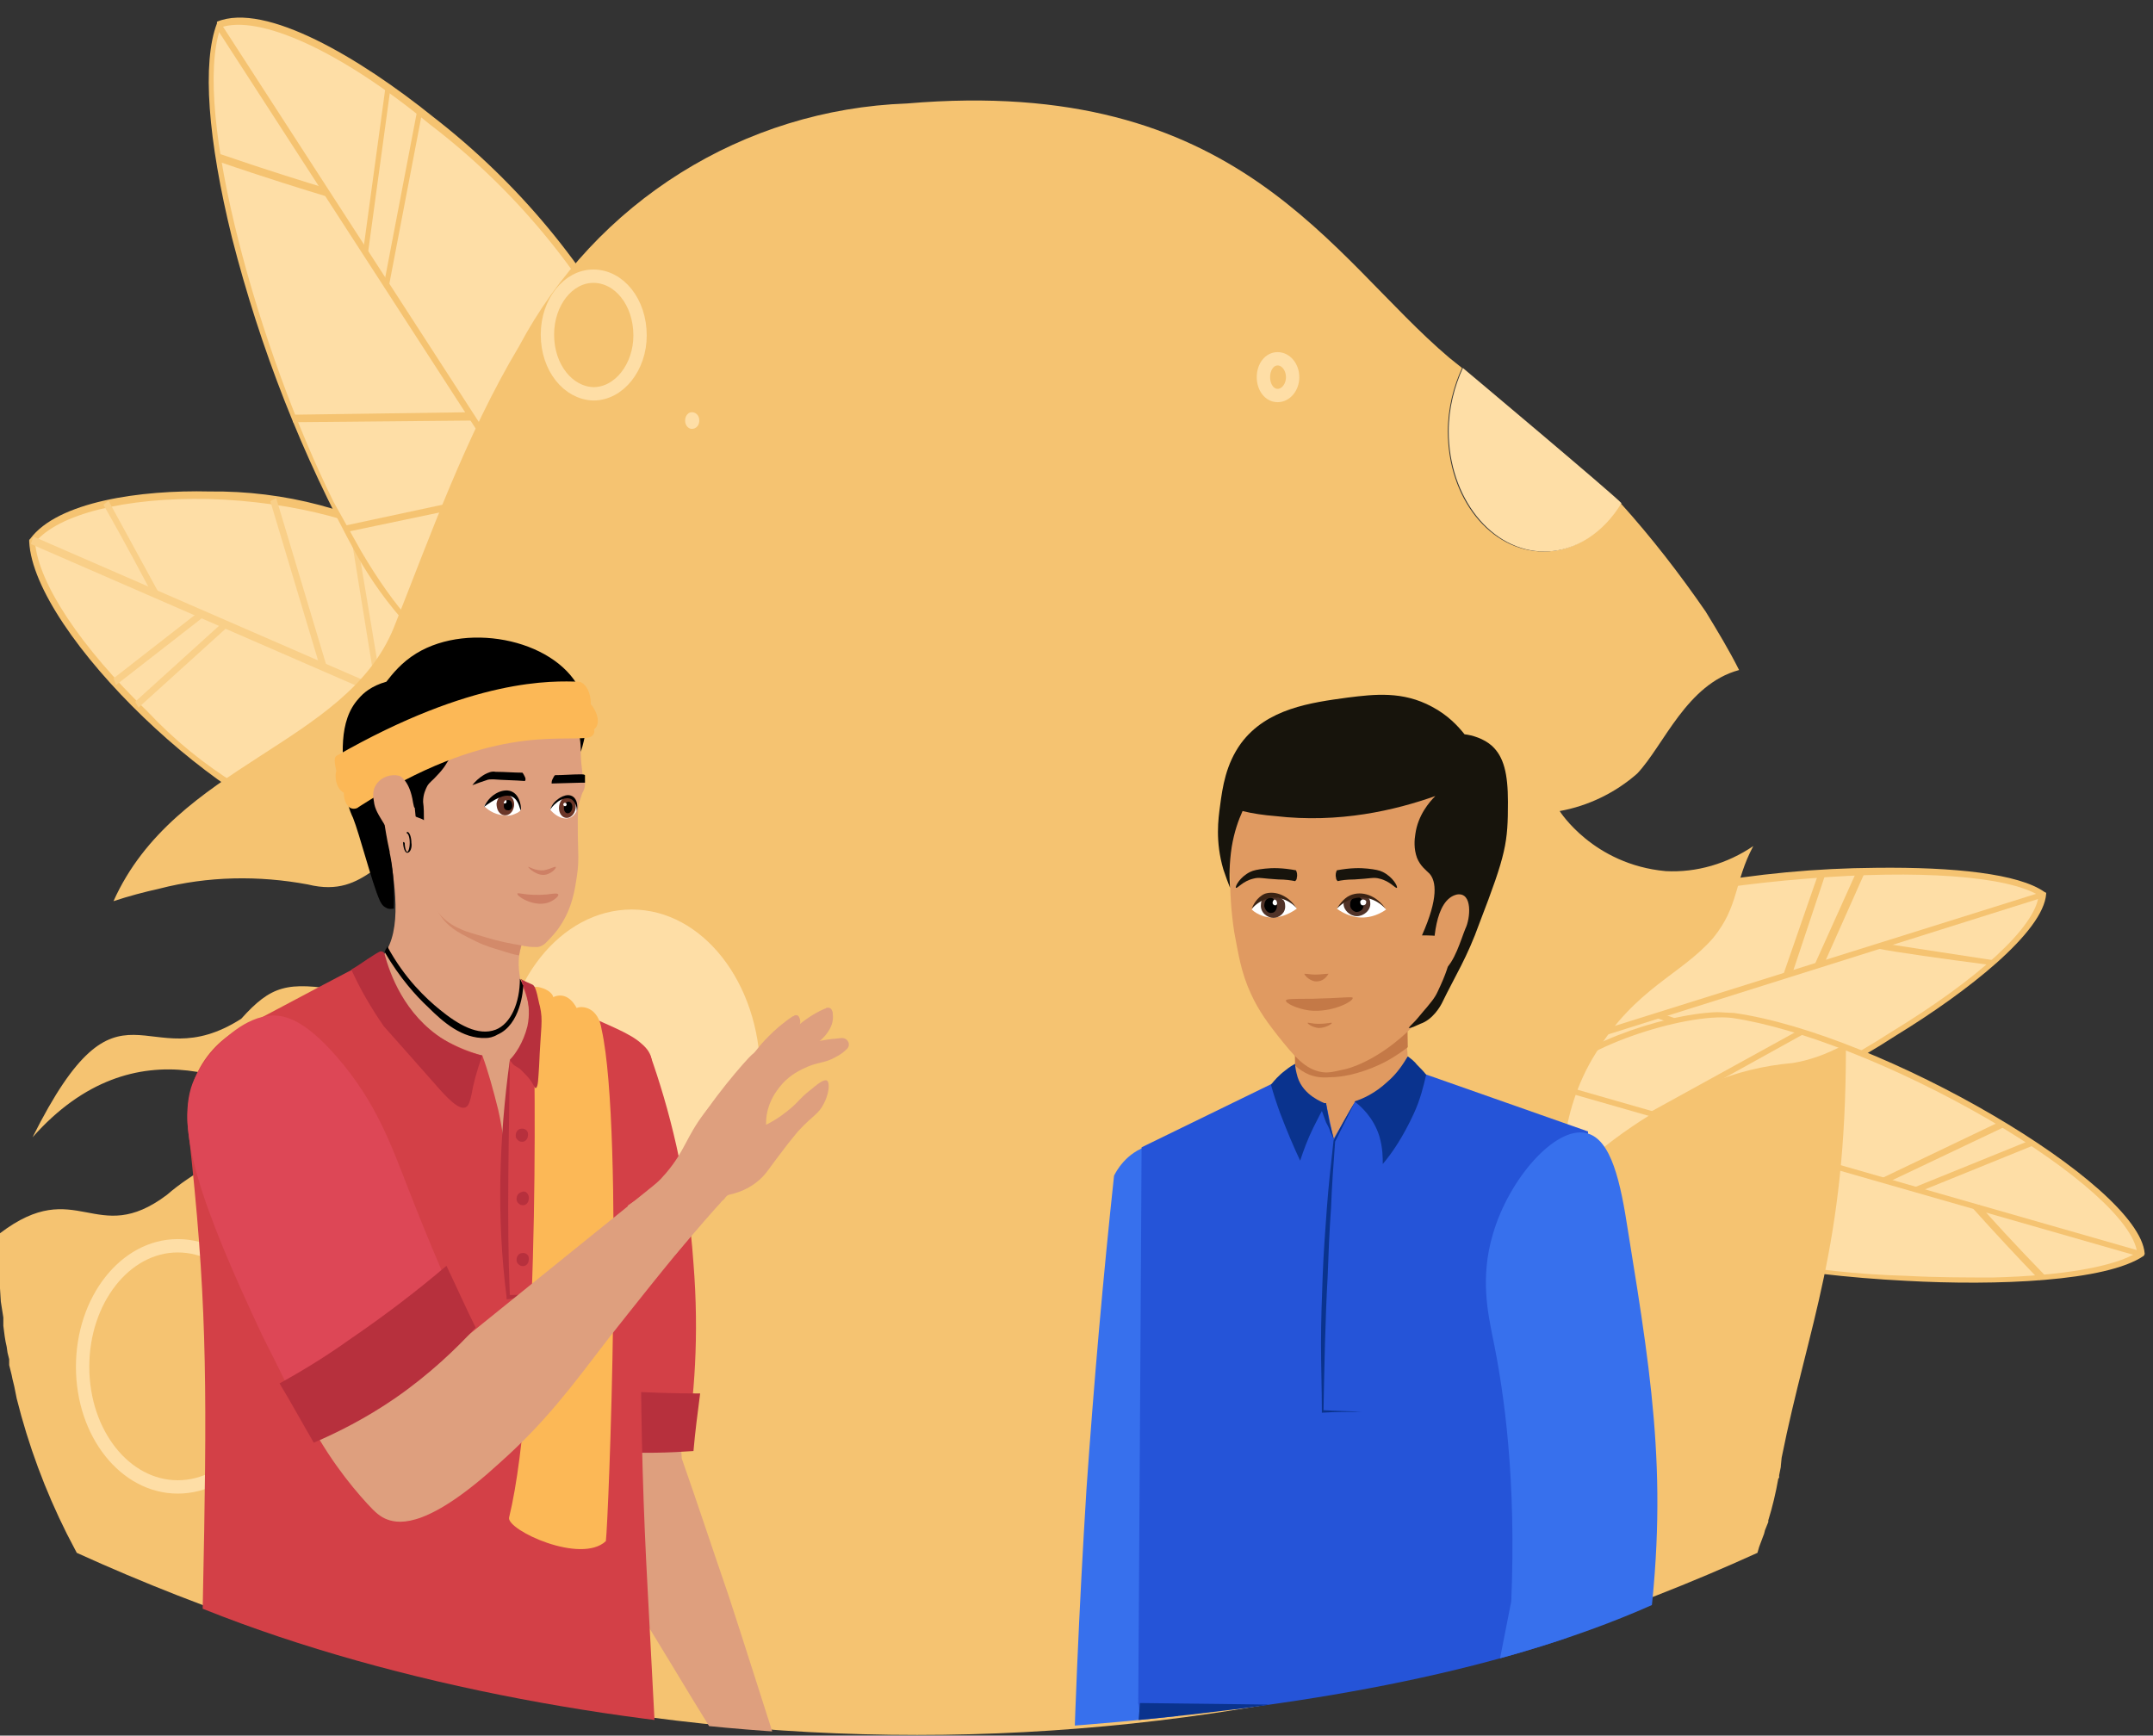 <?xml version="1.0" encoding="utf-8"?>
<!-- Generator: Adobe Illustrator 26.0.1, SVG Export Plug-In . SVG Version: 6.00 Build 0)  -->
<svg version="1.1" id="Layer_1" xmlns="http://www.w3.org/2000/svg" xmlns:xlink="http://www.w3.org/1999/xlink" x="0px" y="0px"
	 viewBox="0 0 258 208" style="enable-background:new 0 0 258 208;" xml:space="preserve">
<rect x="0" y="0" width="258" height="208" fill="#333333" stroke="none"/>
<style type="text/css">
	.st0{fill-rule:evenodd;clip-rule:evenodd;fill:#FEDEA6;}
	.st1{fill:#F5C371;}
	.st2{fill:#F9CF88;}
	.st3{fill:#FEDEA6;}
	.st4{fill:none;stroke:#FFFFFF;stroke-width:1.6;stroke-miterlimit:10;}
	.st5{fill:none;stroke:#FEDEA6;stroke-width:1.6;stroke-miterlimit:10;}
	.st6{clip-path:url(#SVGID_00000044873947891419709710000007047658025145266323_);}
	.st7{fill:#DE9F7E;}
	.st8{fill:#D38A6A;}
	.st9{fill:#D34047;}
	.st10{fill:#B7303D;}
	.st11{fill:#FCB856;}
	.st12{fill:#DD4756;}
	.st13{fill:#CE8065;}
	.st14{fill:#FFFFFF;}
	.st15{fill:#6B3628;}
	.st16{fill:#2554D8;}
	.st17{fill:#3770ED;}
	.st18{fill:#E09A61;}
	.st19{fill:#C47947;}
	.st20{fill:#0A338E;}
	.st21{fill:#17140C;}
	.st22{fill:#513328;}
	.st23{fill:#3B2314;}
</style>
<path class="st0" d="M196.4,136.8c-11,1.8-19.2-2-22.2-7.5c-2.4-4.3,3.6-14.8,8.6-17.2c15-7.3,54-10.4,62-5
	C244.2,115.2,213.8,133.8,196.4,136.8z"/>
<path class="st1" d="M224.9,104c-14.5,0.1-28.8,2.7-42.4,7.8c-5.2,2.6-11.2,13.2-8.7,17.6c1.6,3,4.5,5.3,8.3,6.7
	c4.6,1.6,9.6,1.9,14.4,1c10.9-2.5,21.3-6.9,30.7-13c8.5-5.2,17.7-12.4,18-17V107l-0.2-0.1C241.9,104.7,234.1,103.9,224.9,104
	L224.9,104z M191.5,137c-8.6,0.2-14.5-3.5-16.9-7.8c-2.2-4,3.5-14.3,8.4-16.7c7-3.4,19.7-6.1,33.5-7.2c13.4-1.1,24-0.3,27.8,2
	c-0.4,3.8-7.2,10-17.7,16.4c-9.3,6-19.5,10.3-30.3,12.8C194.7,136.8,193.1,137,191.5,137z"/>
<path class="st1" d="M174.5,129.7l-0.3-0.7l70.5-22.1l0.3,0.6L174.5,129.7z"/>
<path class="st1" d="M222.5,104.4l-5,11.1l1,0.2l4.9-11l-1-0.3L222.5,104.4z M214.6,117l-0.9-0.2l4.2-12.1l0.8,0.2l-4,12L214.6,117z
	 M218.5,129l-20-7l0.4-0.6l20,7l-0.4,0.5V129z M187,125.6l-0.9-0.1l4-16.2l0.9,0.1L187,125.6z M207.6,133.8l-18-9l0.5-0.6l18,9
	L207.6,133.8L207.6,133.8z M225.3,113l-0.2,0.7c2,0.4,7.6,1.2,13.8,2l0.1-0.6L225.3,113L225.3,113z"/>
<path class="st0" d="M194.6,146.8c-9.5-4.3-11.8-11.3-8.9-17c2.3-4.3,16.2-8.9,22-8c17.5,2.4,48.2,20.3,48.8,28.4
	C248.7,155.9,209.8,153.7,194.6,146.8z"/>
<path class="st1" d="M205.8,121.3c-6.7,0.2-18.4,4.4-20.5,8.5c-1.6,2.8-1.6,6.2-0.2,9.1c2,3.7,5.3,6.7,9.3,8.2
	c7.1,3.2,20.1,5.7,34,6.4c10.8,0.6,24,0.1,28.5-3l0.1-0.2v-0.1c-0.7-8.3-31.5-26.3-49.2-28.8L205.8,121.3L205.8,121.3z M238.8,153.1
	c-3.2,0-6.7,0-10.4-0.2c-11.4-0.3-22.8-2.5-33.5-6.4c-9.7-4.4-11.4-11.4-8.8-16.5c2.2-4.2,15.8-8.7,21.5-8c8,1.2,19.7,5.8,30.6,12.1
	c10.6,6.2,17.4,12.3,17.9,16C253.4,151.8,247.1,152.9,238.8,153.1L238.8,153.1z"/>
<path class="st1" d="M256.4,150.6l-70.8-20.3l0.3-0.6l70.8,20.3L256.4,150.6L256.4,150.6z"/>
<path class="st1" d="M243.2,136.7l-13.8,5.6l0.4,0.6l13.8-5.6L243.2,136.7z M226,141.8l-0.5-0.6l14-6.7l0.6,0.6L226,141.8z
	 M217.6,152.6l-7.8-15.4l0.8-0.3l7.9,15.4L217.6,152.6z M198.3,133.8l-0.6-0.5l17.8-9.8l0.5,0.5L198.3,133.8z M205.4,150.5l-4.6-16
	l1-0.1l4.5,16h-1L205.4,150.5z M237.2,144.4l-0.8,0.4c2.6,2.9,5.3,5.8,8,8.6l0.8-0.4C241.5,149.2,238.4,145.8,237.2,144.4z"/>
<path class="st0" d="M50.4,66c7.2,5.3,9,14.6,6.8,22.1c-1.8,6-12.2,12.8-16.6,12C27.4,97.8,4.4,75.6,3.9,64.9
	C9.7,56.9,39,57.8,50.4,66L50.4,66z"/>
<path class="st1" d="M58.2,84.4c0.4-2.8,0.2-5.6-0.6-8.3c-1.1-4.2-3.5-7.8-7-10.4c-7.7-4.6-16.5-6.9-25.5-6.8
	c-8.2-0.2-18.2,1.2-21.5,5.7l-0.1,0.1v0.2c0.5,11,23.7,33.3,37,35.6c4.6,0.9,15.2-6.1,17-12.2C57.8,87,58.1,85.7,58.2,84.4z M4.2,65
	C7,61.6,15,59.6,25,59.8c10.3,0.3,20,2.9,25.2,6.7c6.1,4.4,8,11.7,7.3,18c-0.1,1.2-0.3,2.3-0.7,3.5c-1.6,5.7-11.8,12.4-16.1,11.6
	c-8.8-2.7-16.7-7.6-23-14.3C9.7,77.6,4.6,69.9,4.2,65z"/>
<path class="st2" d="M3.7,65.2L4,64.3l53.3,23.2L57,88.4L3.7,65.2z"/>
<path class="st2" d="M24.3,74L24,73.2l-10.4,8.1l0.3,0.8L24.3,74z M16.2,84.1l10.6-9.6l0.4,0.7l-10.6,9.6L16.2,84.1z M32.5,60
	l0.6-0.3l6,20l-0.7,0.4l-6-20L32.5,60z M34.3,97.5l13.4-14l0.4,0.8l-13.4,14C34.7,98.3,34.3,97.5,34.3,97.5z M41.7,62l0.6-0.2
	l3.5,21L45.1,83L41.7,62z M19,71l-6-11l-0.6,0.5c2.8,4.9,5.1,9.3,6,11L19,71L19,71z"/>
<path class="st0" d="M43,66.3l-3.2-5.8C30.2,41.5,22.6,12.8,26.1,3C36.3-1.2,67.6,24.2,76,43.5c4.8,10.2,3.5,22.3-3.4,31.2
	c-0.9,1.1-2,2.1-3.2,3c-5.9,4.1-13.5,4-20.3-3.2c-2-2-4-4.9-6-8.2H43z"/>
<path class="st1" d="M78.8,60.3c0.7-5.7-0.2-11.6-2.6-17C70.4,31.9,62.1,21.9,51.9,14C43.2,7,31.8,0.2,26,2.6v0.2
	c-1.8,4.7-1.1,13.9,1.8,25.7c3.4,13.3,8.4,26.1,15,38.1c1.7,3,3.7,5.8,6,8.3c6.4,6.7,14.1,7.9,20.7,3.2c1.2-0.9,2.3-2,3.3-3.1
	C76.3,70.8,78.4,65.7,78.8,60.3L78.8,60.3z M26.4,3.3C31,1.7,40.7,6,51.5,14.9c10.1,7.7,18.3,17.6,24,28.9c4.7,10,3.5,21.8-3.2,30.6
	c-0.9,1.2-2,2.2-3.2,3c-6.3,4.5-13.8,3.4-20-3.1c-1.8-2-3.8-4.8-5.8-8.2L40,60.2C31,42,23,13.4,26.4,3.4V3.3z"/>
<path class="st1" d="M25.9,3.3l0.5-0.6l46.4,71.7L72.3,75L25.9,3.3z"/>
<path class="st1" d="M46.8,10.5l-0.6-0.1l-2.7,19.8l0.6,0.1L46.8,10.5z M46,34.1l4-20.9l0.6,0.2l-4,20.9L46,34.1z M35.2,49.7
	l21.3-0.3v1l-21.4,0.2v-1L35.2,49.7z M64.1,62.1L70.8,35l0.7,0.2l-6.7,27.1C64.8,62.3,64.1,62.1,64.1,62.1z M41.3,63l21-4.5v0.9
	l-21,4.4V63z M39.2,22.6c-2-0.6-7.2-2.2-13-4.2L26,19.3c5.8,2,11,3.6,13,4.2l0.2-1V22.6z"/>
<g>
	<path class="st1" d="M221.2,125.7c0,23.8-4.5,33-7.7,49l-0.1,1v0.1l-0.2,1v0.3l-0.1,0.1c-0.3,1.7-0.7,3.4-1.2,5v0.2l-0.4,1
		l-0.1,0.4c-0.2,0.5-0.4,1.1-0.6,1.6l-0.2,0.7c-64,29.1-137.4,29.1-201.4,0c-0.4-0.8-0.8-1.5-1.2-2.3c-2.6-5.2-4.6-10.6-6-16.2
		l-0.2-1c-0.1-0.6-0.3-1.2-0.4-1.8l-0.3-1.2v-0.7l-0.2-0.8l-0.1-0.7c-0.2-0.8-0.3-1.7-0.4-2.5v-1L0.1,156c-0.2-2.7-0.3-5.5-0.1-8.2
		c9.2-7,11.5,1.8,20-4.6c6.2-5.4,16.9-8.5,16.9-8.5c-6.7-5.3-20.7-12.3-33,1.6c10.6-21.2,13.4-6.8,25-14.2c3.6-4,5.5-4.5,12-3.4
		c13.8,3,8-16.2,20-14.4c0,0-2.4-2.9-9-2.9s-7.7,6.4-15,4.6c-5.9-1.1-12-1-17.8,0.5c-1.8,0.4-3.7,0.9-5.5,1.5
		C21,91.5,41.5,89.3,47.2,75.2c4.3-10.8,8.6-23,15-33.7c9.2-17.3,26.9-28.4,46.5-29.1c39.8-3.4,50.7,18.4,65,30.5l1.5,1.2
		c-1,2.2-1.7,4.8-1.7,7.6c0,8,5.1,14.4,11.5,14.4c3.7,0,7-2.3,9.2-5.8c3.7,4.1,7.1,8.5,10.2,13c1.4,2.3,2.8,4.6,4,7
		c-6.3,1.7-9,9-12.2,12.4c-2.6,2.3-5.9,3.9-9.3,4.5c0,0,4,6.4,12.7,7.2c3.7,0.2,7.4-0.9,10.5-3c-2.3,4.3-1.7,7.2-4.8,11
		c-3.8,4.4-9.3,6-14,13.7c-4.9,7.7-4,15.8-4,15.8c5-5.1,11-9.1,17.5-12c3.2-1.4,6.6-2.2,10-2.5c1.9-0.3,4-1,6.2-2.2v0.5L221.2,125.7
		z"/>
</g>
<g>
	<path class="st3" d="M194.3,60.3c-2.1,3.5-5.5,5.8-9.2,5.8c-6.4,0-11.5-6.5-11.5-14.4c0-2.8,0.7-5.4,1.7-7.6
		C175.3,44.1,193.3,59.2,194.3,60.3z"/>
</g>
<g>
	<path class="st3" d="M91.1,128.5c0,10.8-7,19.5-15.4,19.5c-8.6,0-15.5-8.7-15.5-19.5c0-10.7,7-19.5,15.5-19.5S91,117.8,91.1,128.5
		L91.1,128.5z"/>
</g>
<g>
	<path class="st3" d="M83.8,50.4c0,0.6-0.4,1-0.9,1c-0.4,0-0.8-0.4-0.8-1s0.4-1,0.8-1C83.4,49.4,83.8,49.8,83.8,50.4z"/>
</g>
<g>
	<path class="st4" d="M54,141.6c1,0,1.8-1,1.8-2.3c0-1.2-0.7-2.2-1.7-2.2s-1.8,1-1.8,2.2C52.3,140.6,53.1,141.6,54,141.6L54,141.6z"
		/>
</g>
<g>
	<path class="st5" d="M153.1,47.4c1,0,1.8-1,1.8-2.2s-0.8-2.2-1.8-2.2s-1.7,1-1.7,2.2S152.1,47.4,153.1,47.4z"/>
</g>
<g>
	<path class="st5" d="M71.1,47.2c3.1,0,5.6-3.2,5.6-7c0-4-2.5-7.1-5.6-7.1c-3,0-5.5,3.1-5.5,7C65.6,44.1,68.1,47.1,71.1,47.2
		L71.1,47.2z"/>
</g>
<g>
	<path class="st5" d="M21.3,178.2c6.4,0,11.5-6.5,11.5-14.4c0-8-5.1-14.5-11.5-14.5c-6.3,0-11.4,6.5-11.4,14.5S15,178.2,21.3,178.2z
		"/>
</g>
<g>
	<g>
		<g>
			<g>
				<defs>
					<path id="SVGID_1_" d="M-15.8,159c9.6,33,79.6,49.7,125.9,49c40.3-2.1,98-7.2,117.2-39.5C254.7,127,228,65.6,195.1,32.2
						c-27.4-27.8-77.6-53.6-111-36.7c-16,8-33.1,28.3-43,46.7c-5.7,10.7-6,15.2-13.4,25.5C15.3,84.9,7.2,84-3.7,100
						c-9.7,14.2-12.4,28.2-13.4,34.8C-18.5,145.6-17.7,152.6-15.8,159z"/>
				</defs>
				<clipPath id="SVGID_00000052102966932423832230000004913412290870245820_">
					<use xlink:href="#SVGID_1_"  style="overflow:visible;"/>
				</clipPath>
				<g style="clip-path:url(#SVGID_00000052102966932423832230000004913412290870245820_);">
					<g>
						<g>
							<g>
								<path class="st7" d="M94.1,211.2c0.2,0.4,0.5,0.9,0.7,1.3c0.6,1.2,1.2,2.4,1.6,3.7c0.8,2.5,1.4,5.1,1.6,7.7
									c0,0.7-2.3,4.8-2.9,5.3c-0.6,0.6-2.4,1.4-3.1,1c-0.1,0.2-1.7,0.9-1.3-1c-0.4-0.2-1.4-0.6,1.4-3.4l-0.1,0
									c-0.3-0.7-0.3-1.7-0.4-2.2c-0.2-1.2-0.4-2.6-1.1-3.7c-1.1-1.7-1.6-4-1.6-7.1c-0.1-0.9,2.7-3.9,3.5-3.7
									c0.1,0.2,0.3,0.3,0.5,0.5C93.4,210,93.8,210.6,94.1,211.2z"/>
								<path class="st8" d="M92,225.9c0.1,0.4,0.3,0.6,0.7,0.8c0.2,0.1,0.4,0.1,0.6,0c0.2-0.1,0.5-0.2,0.6-0.4
									c0.2-0.3,0.3-0.6,0.4-0.9c0.4-1.8,0.1-3.7-0.1-5.5c0,0,0-0.1-0.1-0.1c0,0-0.1,0-0.1,0.1c0.2,1.7,0.5,3.7,0.1,5.4
									c-0.1,0.3-0.2,0.6-0.4,0.9c-0.1,0.2-0.3,0.3-0.5,0.4c-0.2,0.1-0.3,0.1-0.5,0c-0.3-0.1-0.4-0.4-0.6-0.7c0,0-0.1-0.1-0.1,0
									C92,225.8,92,225.8,92,225.9L92,225.9z"/>
							</g>
							<g>
								<path class="st7" d="M70.6,131.3c7.6,16.5,9.5,28.4,9.5,28.4c0.6,3.6,1.2,8.8,1.6,15.1c1.9,5.4,3.7,10.9,5.6,16.4
									c2.1,6.4,4.1,12.8,6.1,19c-1.5,1.1-3,2.1-4.4,3.2c-2-3.3-5.1-8.2-8.7-14.2c-6.9-11.3-10.3-17-11-18.5c-7-15.5-3.7-19-8-33.7
									c-1.1-3.9-2.3-8.6-2.3-12.7c0-2.5,0.9-4.6,2.3-6.7c0.6-0.8,1.2-1.4,1.9-1.6c1.1-0.4,2.1-0.1,2.5,0.1
									C68.7,127.1,70.4,130.7,70.6,131.3z"/>
								<path class="st9" d="M82.2,173.5c-4.7-0.3-9.3-0.6-14-0.9c-1-11.5-1.9-23.1-2.9-34.6c0.1-0.9,1.1-6.5,6.2-9.7
									c2.5-1.6,5-1.9,6.4-1.9c2.2,6.2,4.5,14.7,5.2,25C83.8,160.1,83.2,167.6,82.2,173.5z"/>
								<path class="st10" d="M83.9,167c-3.1,0-6.3-0.1-9.6-0.3c-5.2-0.3-10.1-0.7-14.7-1.3c0.4,2.2,0.7,4.5,1.1,6.7
									c3.5,0.9,7.9,1.7,12.8,1.9c3.6,0.2,6.8,0.1,9.6-0.1C83.3,171.6,83.6,169.3,83.9,167z"/>
							</g>
							<path class="st7" d="M68.6,130.1c-0.1,9.1-9.1,16-17.8,15.9c-9-0.1-17.8-7.7-17.4-16.4c0.4-8.1,8.7-12.8,9.3-13.1
								c1.5-0.9,6.3-3.4,12.1-2.2C61.9,115.7,68.6,122.2,68.6,130.1z"/>
							<path class="st9" d="M23.5,229.3c0.2-9.2,0.4-18.5,0.6-27.7c0.6-28,0.9-39.6-0.5-55.9c-0.4-4.6-0.8-8.3-1.1-10.7
								c-0.1-1.1-0.1-3.4,0.9-5.9c1.3-3.1,3.6-4.8,4.6-5.4c4.8-2.5,9.6-5.1,14.4-7.6c0.5-0.2,0.9-0.5,1.4-0.7c0.7-0.4,1.4-0.8,2-1.2
								c0.1,0.5,0.2,1.3,0.5,2.1c0,0,0.8,2.5,2.5,4.7c3,3.8,8.2,5.3,9,5.5c0.7,1.9,1.3,4.1,1.9,6.5c0.3,1.3,0.5,2.6,0.7,3.9
								c0.2-3.3,0.5-6.5,0.7-9.8c0.6-0.6,1.3-1.4,1.8-2.6c1.4-3.3-0.3-6.4-0.6-7c3.1,2,6,3.3,7.9,4.1c2.7,1.3,5.3,2.2,6.7,3.5
								c0.7,0.6,1.1,1.2,1.2,2c0.1,0.4,0,0.7,0,0.9c-0.8,10.4-1.3,21.6-1.3,33.4c0,10.1,0.3,19.8,0.8,28.9c0.7,13.3,1.4,26.6,2.1,40
								C60.9,229.8,42.2,229.6,23.5,229.3z"/>
							<g>
								<path class="st10" d="M61.1,127c-0.1,9.5-0.4,18.9,0,28.4c0,0-0.3-0.2-0.3-0.2c1.4,0,2.8-0.1,4.3-0.1
									c-1.4,0.2-2.8,0.4-4.2,0.6l-0.2,0l0-0.3C59.5,146,59.8,136.4,61.1,127L61.1,127z"/>
							</g>
							<path class="st10" d="M63.3,150.5c0.1,0.2,0.1,0.5,0,0.8c-0.2,0.4-0.5,0.5-0.9,0.4c-0.2-0.1-0.5-0.3-0.5-0.7
								c0-0.4,0.2-0.7,0.5-0.8C62.8,150.1,63.1,150.2,63.3,150.5z"/>
							<path class="st10" d="M63.3,143.2c0.1,0.2,0.1,0.5,0,0.8c-0.2,0.4-0.5,0.5-0.9,0.4c-0.2-0.1-0.5-0.3-0.5-0.7
								c0-0.4,0.2-0.7,0.5-0.8C62.8,142.7,63.1,142.8,63.3,143.2z"/>
							<path class="st10" d="M63.2,135.6c0.1,0.2,0.1,0.5,0,0.8c-0.2,0.4-0.5,0.5-0.9,0.4c-0.2-0.1-0.5-0.3-0.5-0.7
								c0-0.4,0.2-0.7,0.5-0.8C62.7,135.2,63,135.3,63.2,135.6z"/>
							<path class="st11" d="M72.1,123.4c-0.4-2.7-2.3-2.9-3-2.6c-0.7-1.3-1.7-1.8-2.8-1.3c-0.2-0.9-2.1-1.5-2.5-1.1
								c0.3,4.5,1.1,47.5-2.8,63.5c-0.2,1.5,8.6,5.6,11.6,2.8C72.9,182.6,74.8,135.6,72.1,123.4z"/>
							<path class="st7" d="M36.2,168.7c5.9-4,11.7-8,17.6-12c0.7,1.1,1.5,2.3,2.2,3.4c7.8-6.3,15.6-12.6,23.4-18.9
								c0.6,0.8,1.4,1.8,2.5,2.8c1,0.9,1.9,1.5,2.7,2c-5,5.9-8.9,10.9-11.6,14.3c-4.6,6-7.6,10.1-13.1,15
								c-8.4,7.7-11.9,7.4-13.5,6.8c-0.8-0.3-1.4-0.8-2.4-1.9C41.9,177.9,38.9,174.2,36.2,168.7z"/>
							<path class="st12" d="M37.6,172.4c2.5-1.7,5.1-3.4,7.6-5.1c3.7-2.5,7.4-5,11.1-7.5c-3.4-7.3-5.8-13.3-7.4-17.4
								c-2.1-5.4-3.9-10.4-8.5-15.7c-3.9-4.5-6.2-5-7.7-5c-3.4,0.1-6.2,3.2-7,4c0,0-1.5,1.6-2.4,3.6c-2.6,5.6,0.9,15.4,8.2,30.9
								C33.1,163.3,35.1,167.5,37.6,172.4z"/>
							<path class="st10" d="M33.5,165.8c2.7-1.5,5.5-3.2,8.3-5.2c4.4-3,8.3-6,11.7-8.9c1.2,2.5,2.3,5,3.5,7.4
								c-2.3,2.5-5.5,5.6-9.7,8.5c-3.5,2.4-6.9,4.1-9.7,5.3C36.2,170.5,34.9,168.1,33.5,165.8z"/>
							<path class="st10" d="M61.1,127c0.6-0.6,1.6-2,2.1-4c0.6-2.8-0.5-4.9-0.8-5.7c0.4,0.3,1,0.5,1.4,0.7c0.5,0.2,0.7,2,0.9,2.6
								c0.4,1.8,0.1,2.4-0.1,7.2c-0.1,1.4-0.1,2.5-0.4,2.6c-0.2,0-0.3-0.7-1.2-1.6c-0.3-0.3-0.5-0.5-0.7-0.7c-0.4-0.3-0.8-0.4-1-0.8
								C61.2,127.2,61.1,127.1,61.1,127z"/>
							<g>
								<path class="st7" d="M63,120.7c-5,4.4-18.6-4.9-18.1-5.2c3.2-2.3,2.7-7.8,1.9-12.6c-0.3-1.9-0.7-3.6-1-5
									c3.2-1.2,11.7-1.3,15.4,4.8c1.4,2.3,2.1,5.4,1.6,9.7c-0.3,0.8-0.5,1.5-0.6,2.2c0,0,0,0,0,0C61.9,117.5,63.3,120,63,120.7z"
									/>
								<path class="st8" d="M62.8,112.3c-0.3,0.8-0.5,1.5-0.6,2.2c0,0,0,0,0,0c-0.6-0.1-1.3-0.3-2.2-0.6c-0.7-0.2-1.8-0.5-3-1.1
									c-1.6-0.8-3-1.4-4.1-2.9c-0.5-0.7-0.7-1.2-1.1-2.2c-0.5-1.1-1-2.8-1.3-5.1c3.2-2.4,7.2-2.7,9.9-0.8c0.3,0.2,0.6,0.4,0.8,0.7
									C62.6,104.8,63.3,108,62.8,112.3z"/>
								<path class="st7" d="M70.1,93.8c0,0.1,0,0.1,0,0.2c0,0.3-0.1,0.7-0.3,1c0,0-0.1,0.2-0.4,1.2c-0.2,0.5-0.2,3-0.1,6.4
									c0,0.6,0,1.4-0.2,2.6c-0.2,1.3-0.5,3.6-2,5.8c-0.3,0.5-0.9,1.2-1.7,2c-0.3,0.3-0.7,0.5-1.1,0.5c-0.4,0-0.8,0-1.3-0.1
									c-0.1,0-0.2,0-0.5-0.1c-1.3-0.2-2.8-0.5-4.4-1c-1-0.3-2.2-0.6-3-1c-1.9-0.8-3.3-2.4-3.8-4.4c-0.4-1.2-0.5-2.4-0.9-3.6
									c-0.2-0.7-0.3-1.5-0.5-2.3c0-0.1-0.1-0.1-0.1-0.1c-0.2-0.1-0.2,0-0.5,0c-2.3-0.2-4-3.1-4.4-3.9c-1.9-3.3-2.9-10.3,1.5-14.6
									c2.8-2.8,6.4-2.9,8.3-3.1c2.8-0.3,14.9,0.8,14.9,11c0,0.8,0.1,1.6,0.2,2.4c0,0.1,0,0.2,0.1,0.3c0,0.1,0,0.1,0,0.2
									C70.1,93.3,70.1,93.6,70.1,93.8z"/>
								<path d="M49,96c0.8,0.6,0.5,1.5,0.5,1.7c0.2,0.2,1.1,0.4,1.3,0.6c0-0.7,0-1.5-0.1-2.2c0-0.9,0.3-1.5,0.5-1.9
									c0.3-0.5,0.6-0.6,1.3-1.4c0,0,0.6-0.6,1-1.3c1.3-1.9,1.8-3.9,1.9-4.6c0.1-0.4,0.1-0.8,0.2-1c0.5,0,1.3-0.1,2.2,0
									c1.4,0,2.4,0.2,2.8,0.3c3.8,0.5,6.1-1.2,7.7,0c0.6,0.4,1.3,1.4,1.3,3.9c1.2-3.7,0.5-6,0.1-7c-2.6-6.3-13.4-8.7-19.8-4.8
									c-1.8,1.1-2.9,2.5-3.6,3.4c-1.8,0.5-2.8,1.4-3.3,2c-2.5,2.7-2,7.1-1.6,10.9c0.1,0.6,0.2,1.2,0.2,1.2c0.2,1.2,0.6,2,0.7,2.2
									c0.8,2,2.3,7.9,3.2,9.9c0.1,0.2,0.3,0.7,0.8,0.9c0.3,0.2,0.7,0.1,0.9,0.1c0.1-3.1-0.2-5.3-0.5-6.7c0,0,0,0,0-0.1
									c-0.1-0.4-0.4-1.9-0.6-3.2c-0.2-1.7-0.4-2.5-0.1-2.9C46.7,95.3,48.1,95.4,49,96z"/>
								<path id="XMLID_00000037674744132090196540000013686549035238107049_" class="st11" d="M40.3,90.6c16.4-9.4,25.9-9,29.1-8.9
									c0.6,0.1,1.4,1,1.4,2.7c0.8,0.9,1.2,2.4,0.4,3c0,0,0,0,0,0.1c0.1,0.4-0.2,0.8-0.7,0.9C67,88.9,58.4,86.8,43,96.7
									c-0.3,0.3-0.9,0.3-1.2,0c-0.3-0.3-0.6-0.8-0.6-1.7c-1-0.5-1.1-2.1-0.9-2.6C40.1,91.5,40,90.8,40.3,90.6z"/>
								<path class="st7" d="M49.5,96.2c-0.4-2.7-1.6-3.2-1.6-3.2c-1-0.3-2.2,0.1-2.8,1c-0.5,0.7-0.4,1.5-0.3,2
									c0.1,1,0.6,1.7,1.2,2.7c0.5,0.7,0.7,1.1,1.1,1.4c0.9,0.6,1.8,0.7,2.3,0.7c0.1,0,0.2-0.1,0.3-0.2c0.5-0.5,0.2-1.4,0-3.8
									C49.6,96.8,49.6,96.6,49.5,96.2z"/>
							</g>
							<path class="st13" d="M62,107.1c-0.1,0.3,1.9,1.6,3.6,1.1c0.7-0.2,1.4-0.8,1.3-1c-0.1-0.2-0.6-0.1-1.4,0
								C63.1,107.4,62,106.9,62,107.1z"/>
							<g>
								<path class="st14" d="M65.9,97c0.7-1.4,2-1.9,2.7-1.5c0.4,0.3,0.6,1,0.5,1.7C68.4,98.6,66.9,98.2,65.9,97z"/>
								
									<ellipse transform="matrix(0.156 -0.988 0.988 0.156 -38.255 148.814)" class="st15" cx="68" cy="96.8" rx="1.3" ry="1"/>
								<ellipse transform="matrix(0.156 -0.988 0.988 0.156 -38.18 148.956)" cx="68.1" cy="96.8" rx="0.7" ry="0.5"/>
								
									<ellipse transform="matrix(0.321 -0.947 0.947 0.321 -45.32 129.583)" class="st14" cx="67.7" cy="96.4" rx="0.2" ry="0.2"/>
								<path d="M69.1,97.3c0.1-0.6-0.2-1.2-0.6-1.5c-0.7-0.4-1.6,0.2-1.8,0.4c-0.4,0.3-0.7,0.7-0.8,0.9c0.1-0.3,0.3-0.8,0.8-1.2
									c0.1-0.1,1.2-1,2-0.4C69.1,95.8,69.3,96.5,69.1,97.3z"/>
							</g>
							<path class="st13" d="M66.6,103.9c0.1,0.1-0.4,0.7-1.1,0.9c-1.1,0.3-2.2-0.8-2.2-0.9c0-0.1,0.8,0.5,1.9,0.4
								C66.1,104.1,66.5,103.8,66.6,103.9z"/>
							<g>
								<path d="M56.6,94.1c0.3-0.4,0.8-0.9,1.5-1.3c0,0,0,0,0,0c0.4-0.2,0.8-0.4,1.3-0.3c1.1,0,2.2,0.1,3.2,0.1
									c0.1,0.1,0.2,0.3,0.3,0.5c0.1,0.2,0.1,0.4,0,0.5c-1.3-0.1-2.5-0.1-3.8-0.2c-0.3,0-0.6,0-0.8,0.1
									C57.7,93.7,57.1,93.9,56.6,94.1z"/>
							</g>
							<g>
								<path d="M70.1,93.8c-0.1,0-0.3,0-0.4,0l-3.6,0.1c0-0.1,0-0.3,0.1-0.5c0.1-0.2,0.2-0.4,0.3-0.5c1,0,2.1-0.1,3.1-0.1
									c0.2,0,0.4,0,0.5,0.1c0,0.1,0,0.1,0,0.2C70.1,93.3,70.1,93.6,70.1,93.8z"/>
							</g>
							<g>
								<path class="st14" d="M62.4,97.1c-0.1,0.1-0.3,0.3-0.6,0.4c-0.6,0.3-1.2,0.3-1.5,0.2c-1.2-0.1-2-0.8-2.3-1.1
									c0.2-0.3,0.8-1.2,1.9-1.5c0.3-0.1,0.9-0.2,1.5,0C62.4,95.7,62.4,97,62.4,97.1z"/>
								<g>
									<path class="st15" d="M61.6,96.6c-0.1,0.7-0.6,1.2-1.2,1.1s-0.9-0.7-0.9-1.4c0.1-0.7,0.6-1.2,1.2-1.1S61.7,95.9,61.6,96.6z
										"/>
									<path d="M61.4,96.6c0,0.3-0.3,0.6-0.6,0.5c-0.3,0-0.5-0.3-0.4-0.7c0-0.3,0.3-0.6,0.6-0.5C61.2,95.9,61.4,96.2,61.4,96.6z"
										/>
									<path class="st14" d="M60.7,96.1c0,0.1-0.1,0.2-0.2,0.2c-0.1,0-0.2-0.1-0.1-0.2s0.1-0.2,0.2-0.2S60.7,96,60.7,96.1z"/>
									<path d="M62.4,97.1c-0.1,0-0.2-1.2-1-1.6c-0.9-0.5-2.3,0.4-3.4,1.2c0.8-1.7,2.5-2.3,3.4-1.8C62.4,95.4,62.5,97,62.4,97.1z"
										/>
								</g>
							</g>
							<g>
								<path d="M48.8,102.2c-0.3,0-0.5-0.7-0.5-1.3l0.2,0.1c0,0.7,0.2,1.1,0.3,1.1c0.1,0,0.3-0.4,0.3-1.1c0-0.7-0.2-1.1-0.3-1.1
									c-0.1-0.1-0.1-0.1,0-0.2c0.3,0,0.5,0.7,0.5,1.3C49.4,101.5,49.2,102.2,48.8,102.2z"/>
							</g>
							<path class="st10" d="M45.4,114.1c0.3-0.2,0.7,0,0.7,0.3c0.6,2.2,2.3,7.2,7.1,10.2c1.6,1,3.2,1.6,4.6,1.9
								c-0.7,1.9-1.1,3.5-1.3,4.7c-0.2,0.8-0.3,1.3-0.7,1.5c-0.8,0.4-2.3-1.2-3.6-2.7c-1.6-1.8-3.7-4.2-6.2-7
								c-0.7-1-1.4-2.1-2.1-3.3c-0.7-1.2-1.3-2.4-1.8-3.5c0.7-0.4,1.4-0.9,2-1.3C44.6,114.6,45,114.3,45.4,114.1z"/>
							<g>
								<path d="M58.2,124.4c-2.8,0.1-5.1-1.9-6.9-3.7c-1.4-1.3-3.4-3.5-5.2-6.6c0-0.1,0.1-0.2,0.1-0.3c0.1-0.1,0.2-0.3,0.2-0.4
									c2.1,3.9,4.7,6.3,6.3,7.6c2.2,1.8,4.6,3.2,6.7,2.4c1.8-0.7,2.9-3.2,2.9-6.1c0.1,0.1,0.1,0.2,0.2,0.4
									c0.1,0.2,0.1,0.3,0.2,0.4c0,0.5-0.3,4.7-3.1,5.9C59.1,124.3,58.6,124.4,58.2,124.4z"/>
							</g>
						</g>
						<g>
							<g>
								<path class="st7" d="M75.2,144.5c1.2-0.8,3-2,4.6-3.9c2.3-2.7,2.4-4.3,4.6-7.2c2-2.7,4.2-4.1,5.9-5.2
									c1.9-1.2,5.1-3.2,9.5-3.7c0.4,0,0.8-0.1,1.1-0.1c0.7,0,1.1,0.8,0.6,1.3c-0.4,0.4-0.8,0.7-1.4,1c-1.4,0.8-2.1,0.5-3.9,1.4
									c-0.6,0.3-1.8,0.9-2.8,2.2c-0.3,0.4-1.2,1.5-1.5,3.2c-0.1,0.5-0.1,1-0.1,1.3c1.4-0.7,2.4-1.5,3.1-2.1c0.7-0.6,1-1.1,2-1.9
									c1.1-0.9,1.8-1.5,2.2-1.3c0.4,0.3,0.2,1.7-0.4,2.8c-0.6,1.2-1.3,1.4-2.8,3c-0.3,0.3-0.7,0.8-1.5,1.8
									c-2.4,3.1-2.5,3.5-3.4,4.3c-0.7,0.6-1.8,1.4-3.7,1.8c-0.2,0.1-0.4,0.3-0.5,0.5c0,0-0.3,0.2-0.5,0.5
									c-0.4,0.4-2.5,2.8-5.4,6.2C79,148.5,77.1,146.5,75.2,144.5z"/>
								<path class="st7" d="M85.5,132.7c0,0,0-0.2,0.1-0.5c0.4-0.9,1.5-1.6,6.1-5.9c0.1-0.1,1.1-1,3.2-2.8c1.2-1,2.3-1.9,3.9-2.6
									c0.1,0,0.1,0,0.2-0.1c0.3-0.1,0.6,0,0.7,0.3c0.1,0.2,0.1,0.3,0.1,0.5c0.2,1.6-1.2,3.3-3.5,4.4c0,0,0,0,0,0c0,0,0,0,0,0
									c-3.4,2.3-5.9,6.3-5.9,6.3c-2.2,3.6-2.1,5.2-3,5.2C86.4,137.7,85,135,85.5,132.7z"/>
								<path class="st7" d="M83.3,135.4c1.4-3,6.2-8.5,6.8-9c0.3-0.2,0.5-0.5,0.9-1c0,0,1.7-2.1,4-3.6c0,0,0.1,0,0.2-0.1
									c0.3-0.1,0.5,0,0.6,0.3c0.1,0.2,0.1,0.5,0.1,0.5c-0.1,1.2-3.1,4.5-3.4,4.8c0,0-1.1,1.2-1.9,2.3c-3.1,4.2-1.2,8-3.4,10.1
									c-0.9,0.8-2.6,1.5-6.5,0.5C81.5,138.6,82.4,137,83.3,135.4z"/>
							</g>
						</g>
					</g>
				</g>
				<g style="clip-path:url(#SVGID_00000052102966932423832230000004913412290870245820_);">
					<g>
						<path class="st16" d="M161.3,208.5c-8.5,1.2-17,2.4-25.4,3.6c-1.5,9.2-2.9,18.3-4.4,27.5c11.2-0.7,22.3-1.3,33.5-2
							c2.8-0.9,12.5-4.6,18.1-14.7c2.8-5.1,3.6-9.9,3.8-12.9C178.3,209.4,169.8,209,161.3,208.5z"/>
						<g>
							<g>
								<g>
									<path class="st17" d="M128.4,220.4c3.7,0,7.3,0,11,0c1-8.2,2-16.4,2.9-24.6c1-23.8,2-40.2,3.2-45.2
										c0.3-1.2,1.4-5.6-0.5-10.1c-0.4-0.9-0.8-1.6-1.1-2c-0.3-0.2-2.9-2.2-6.2-1.2c-2.8,0.8-4,3.2-4.2,3.6
										c-1.3,12.1-2.4,24.6-3.3,37.5C129.3,192.8,128.7,206.9,128.4,220.4z"/>
								</g>
								<path class="st16" d="M136.5,205l50.9-0.6c1-22.9,1.9-45.9,2.9-68.8c-6.6-2.3-13.3-4.7-19.9-7c-2.9-0.5-6.6-0.8-11-0.2
									c-2.5,0.3-4.7,0.8-6.6,1.3c-2.7,1.3-5.3,2.6-8,3.9s-5.3,2.6-8,3.9c0,3.3-0.2,33.3-0.4,66.7C136.5,204.3,136.5,205,136.5,205
									z"/>
								<path class="st18" d="M168.7,128.2c-0.8,0.8-2,1.8-3.6,2.7c-1,0.5-1.9,0.9-2.7,1.1c-0.9,1.5-1.7,3-2.6,4.5
									c-0.3-1.4-0.6-2.9-0.9-4.3c-0.3,0.1-0.8,0.1-1.3,0c-1.6-0.4-2.3-2.1-2.4-2.3c0-0.7,0-1.5,0-2.2l-0.2-13.7l13.5-0.2l0.1,11.6
									C168.7,126.4,168.7,127.3,168.7,128.2z"/>
								<path class="st19" d="M168.7,125.5c-1.3,1-2.5,1.7-3.4,2.1c-2.6,1.2-4.7,1.5-5.9,1.5c-1.3,0.1-1.9-0.1-2.5-0.3
									c-0.7-0.3-1.3-0.7-1.7-1.1l-0.2-13.7l13.5-0.2L168.7,125.5z"/>
								<path class="st20" d="M187.7,202.1c-3.2,0.8-4.9,1.5-5.9,2c-0.2,0.1-0.9,0.4-1.8,0.6c-1,0.2-1.8,0.1-2.1,0.1
									c-0.1,0-0.2,0-0.2,0c-0.7-0.1-13.3-0.4-41.1-0.7c-0.2,2.7-0.4,5.4-0.7,8.1c14.7-0.1,29.5-0.2,44.2-0.3
									c2.5-0.8,5-1.5,7.4-2.3C187.6,207,187.7,204.5,187.7,202.1z"/>
								<g>
									<path class="st17" d="M173.9,227.5c3.2,1.2,6.8,2.3,10.8,3.1c1.4,0.3,2.8,0.5,4.2,0.7c4.6-12.9,6.9-24.1,8.2-32.2
										c3-20.2,1.1-32.4-2-51.5c-0.9-5.9-2-11.1-5-11.8c-3.7-0.9-9.3,5.5-11.2,12.1c-1.6,5.3-0.5,9.8-0.1,12
										c1.5,7.1,2.9,17.5,2.3,32C178.8,203.7,176.4,215.6,173.9,227.5z"/>
								</g>
							</g>
							<g>
								<g>
									<path class="st18" d="M160.9,128.2c-0.9,0.2-1.6,0.4-2.4,0.3c-2.1-0.3-3.4-1.9-5.4-4.4c-1-1.3-2.2-2.8-3.2-5
										c-1.2-2.6-1.5-4.8-2-7.4c-0.4-2.6-0.5-4.9-0.5-6.9c0,0-0.5-4.7-0.6-6c-0.1-1.2,3-7.2,3.4-8.1c4.5-3.8,14.4-4.8,21,0.4
										c4,3.6,5.2,7.3,5.5,8.9c0.8,3.6,0.2,6.6-0.4,9.6c-0.4,1.7-1.2,4.7-3.1,8.1c-0.7,1.3-2.1,3.6-4.7,6.1
										C164.8,127.2,161.6,128.1,160.9,128.2z"/>
									<path class="st21" d="M175.5,88c-0.8-1-2-2.3-3.9-3.3c-3.5-1.9-6.9-1.5-10.1-1.1c-4.4,0.6-9.7,1.3-12.8,5.5
										c-1.8,2.5-2.2,5.2-2.5,7.5c-0.2,1.5-0.6,4.2,0.4,7.6c0.3,0.9,0.6,1.7,0.8,2.2c-0.1-1.3-0.1-2.9,0.2-4.9
										c0.3-1.8,0.8-3.2,1.3-4.3c1.2,0.3,2.6,0.5,3.9,0.6c7.7,0.9,14.4-0.7,19.2-2.4c-0.7,0.7-2.1,2.3-2.4,4.6
										c-0.1,0.6-0.2,1.7,0.2,2.8c0.4,1,1.1,1.5,1.5,1.9c0.8,0.9,1.1,2.9-0.9,7.4c0.6,0,1.9,0,2.2,0.2c1.6,1,1.6,2.5-0.3,6.5
										c-0.4,0.9-1,1.5-1.3,1.9c-0.2,0.2-0.5,0.6-1.1,1.3c-0.4,0.5-0.9,0.9-1.1,1.2c0.4,0,0.7-0.2,1.4-0.5
										c1.5-0.5,2.4-2.1,2.6-2.5c1.6-3.3,3-5.4,4.5-9.6c3.2-8.3,3.4-9.6,3.4-14.5c0-3.4-0.5-5.4-1.9-6.7
										C177.8,88.5,176.4,88.1,175.5,88z"/>
								</g>
								<path class="st18" d="M174.6,107.2c1.9-0.3,1.6,2.9,1,4.1c-0.5,1.2-1.3,4.1-2.6,5c-0.5,0.4-1.2,0-1.2-0.6
									C171.7,113.1,171.9,107.8,174.6,107.2z"/>
								<path class="st19" d="M156.3,116.7c0.4,0,0.8,0.1,1.3,0.1c0.6,0,1.2-0.1,1.6-0.1c-0.4,0.7-1,1-1.7,0.9
									C156.7,117.4,156.3,116.8,156.3,116.7z"/>
								<path class="st19" d="M156.7,122.6c0-0.1,0.5,0.1,1.3,0.1c1.1,0,1.6-0.2,1.6-0.1c0,0.1-0.7,0.6-1.6,0.6
									C157.2,123.1,156.7,122.7,156.7,122.6z"/>
								<path class="st19" d="M154.1,119.9c0-0.2,0.9-0.2,3.1-0.2c4-0.1,4.9-0.3,4.9-0.1c0.1,0.4-2.5,1.8-5.2,1.5
									C155.4,120.9,154,120.2,154.1,119.9z"/>
								<path class="st21" d="M153.2,105.4c-1.9-0.1-2.3-0.3-3-0.1c-1.3,0.3-1.9,1.2-2.1,1.1c-0.1-0.2,0.5-1.3,1.7-1.9
									c0.4-0.2,0.9-0.3,1.8-0.4c0.9-0.1,2.1-0.1,3.7,0.2c0.1,0.2,0.2,0.5,0.1,0.9c0,0.2-0.1,0.3-0.2,0.4
									C154.7,105.5,154,105.4,153.2,105.4z"/>
								<path class="st21" d="M162.3,105.4c1.9-0.1,2.3-0.3,3-0.1c1.3,0.3,1.9,1.2,2.1,1.1c0.1-0.2-0.5-1.3-1.7-1.9
									c-0.4-0.2-0.9-0.3-1.8-0.4c-0.9-0.1-2.1-0.1-3.7,0.2c-0.1,0.2-0.2,0.5-0.1,0.9c0,0.2,0.1,0.3,0.2,0.4
									C160.7,105.5,161.4,105.4,162.3,105.4z"/>
								<g>
									<path class="st14" d="M160.2,108.9c0.4,0.3,1.2,0.8,2.3,1c1.8,0.3,3.2-0.6,3.6-0.9c-0.6-0.7-1.3-1.2-2.1-1.5
										c-0.3-0.1-0.7-0.3-1.3-0.2C161.4,107.4,160.4,108.6,160.2,108.9z"/>
									<path class="st22" d="M161,108.3c0,0.8,0.8,1.5,1.6,1.5c0.8,0,1.7-0.7,1.6-1.6c0-0.3-0.1-0.5-0.3-0.7
										c-0.2-0.1-0.5-0.2-0.7-0.2c-0.3,0-0.6,0-0.9,0.1c-0.2,0-0.3,0.1-0.4,0.2c-0.3,0.1-0.6,0.3-0.8,0.5
										C161,108.2,161,108.3,161,108.3z"/>
									<path d="M163.4,108.5c0,0.5-0.4,0.8-0.9,0.8c-0.4-0.1-0.8-0.5-0.7-1c0-0.5,0.4-0.8,0.9-0.8
										C163.1,107.5,163.4,108,163.4,108.5z"/>
									<path class="st14" d="M163.7,108.2c0,0.2-0.2,0.3-0.4,0.3c-0.2,0-0.3-0.2-0.3-0.4c0-0.2,0.2-0.3,0.3-0.3
										C163.6,107.8,163.8,108,163.7,108.2z"/>
									<path class="st23" d="M160.2,108.9c0.3-0.3,1.1-1.1,2.4-1.3c2-0.3,3.4,1.2,3.5,1.4c-1.1-1.7-2.9-2.3-4.3-1.7
										C160.9,107.7,160.4,108.6,160.2,108.9z"/>
								</g>
								<g>
									<path class="st14" d="M155.4,108.9c-0.3,0.2-2,1.5-4,0.9c-0.6-0.2-1.1-0.5-1.4-0.8c0.4-0.7,1-1.1,1.6-1.4
										c0.6-0.3,1.3-0.3,2-0.1c0.2,0.1,0.4,0.1,0.4,0.2C154.8,108,155.2,108.6,155.4,108.9z"/>
									<path class="st22" d="M154,108.5c0.1,0.9-0.7,1.5-1.4,1.5c-0.7,0-1.6-0.6-1.5-1.6c0-0.3,0.1-0.5,0.2-0.7
										c0.6-0.3,1.3-0.3,2-0.1c0.2,0,0.3,0.1,0.4,0.2C153.9,107.9,154,108.2,154,108.5z"/>
									<path d="M151.5,108.6c0.1,0.5,0.5,0.9,0.9,0.8c0.4,0,0.7-0.5,0.6-1c-0.1-0.5-0.5-0.9-0.9-0.8
										C151.7,107.7,151.5,108.1,151.5,108.6z"/>
									<path class="st14" d="M152.5,108.2c0,0.2,0.2,0.3,0.3,0.3c0.2,0,0.3-0.2,0.2-0.4c0-0.2-0.2-0.3-0.3-0.3
										C152.6,107.9,152.5,108,152.5,108.2z"/>
									<path class="st23" d="M155.4,108.9c-0.1-0.2-1.3-1.5-3.1-1.3c-1.3,0.2-2.1,1.1-2.3,1.3c0.1-0.3,0.6-1.4,1.6-1.8
										C152.9,106.7,154.5,107.4,155.4,108.9z"/>
								</g>
							</g>
						</g>
					</g>
					<path class="st20" d="M168.7,126.6c-0.5,0.8-1.2,2-2.5,3.1c-1.4,1.3-2.9,2-3.9,2.3c0.7,0.5,2.3,1.9,3,4.2
						c0.4,1.4,0.4,2.5,0.4,3.3c1.2-1.4,2.5-3.4,3.7-6c0.8-1.7,1.2-3.4,1.5-4.7c-0.3-0.4-0.7-0.8-1.1-1.2
						C169.5,127.2,169.1,126.9,168.7,126.6z"/>
					<path class="st20" d="M155.2,127.5c-0.4,0.2-0.7,0.4-1.2,0.8c-0.8,0.6-1.3,1.2-1.7,1.7c0.3,1.1,0.7,2.3,1.1,3.4
						c0.8,2.1,1.6,4,2.4,5.7c0.4-1.2,0.9-2.6,1.6-4c0.5-1,1-2,1.5-2.8c-0.4-0.2-2.7-1-3.4-3.2C155.3,128.4,155.2,127.9,155.2,127.5z
						"/>
					<path class="st20" d="M158.9,132.2l0.4,2.3c0.1,0.4,0.2,0.7,0.3,1.1l0.3,1.1l-0.5-1.1c-0.1-0.4-0.3-0.7-0.5-1.1l-0.8-2.2
						L158.9,132.2z"/>
					<path class="st20" d="M162.4,132c-0.8,1.6-1.6,3.2-2.4,4.8l0-0.1c-0.2,2.7-0.4,5.4-0.5,8.1c-0.2,2.7-0.3,5.4-0.4,8.1
						c-0.3,5.4-0.4,10.8-0.5,16.2l-0.1-0.1c1.6,0.1,3.1,0.1,4.7,0.2c-1.6,0-3.1,0-4.7,0.1l-0.1,0l0-0.2c0-2.7-0.1-5.4-0.1-8.1
						c0-2.7,0.1-5.4,0.2-8.1c0.1-2.7,0.3-5.4,0.5-8.1c0.2-2.7,0.5-5.4,0.8-8.1l0,0l0,0C160.6,135.1,161.5,133.5,162.4,132z"/>
				</g>
			</g>
		</g>
	</g>
</g>
</svg>
